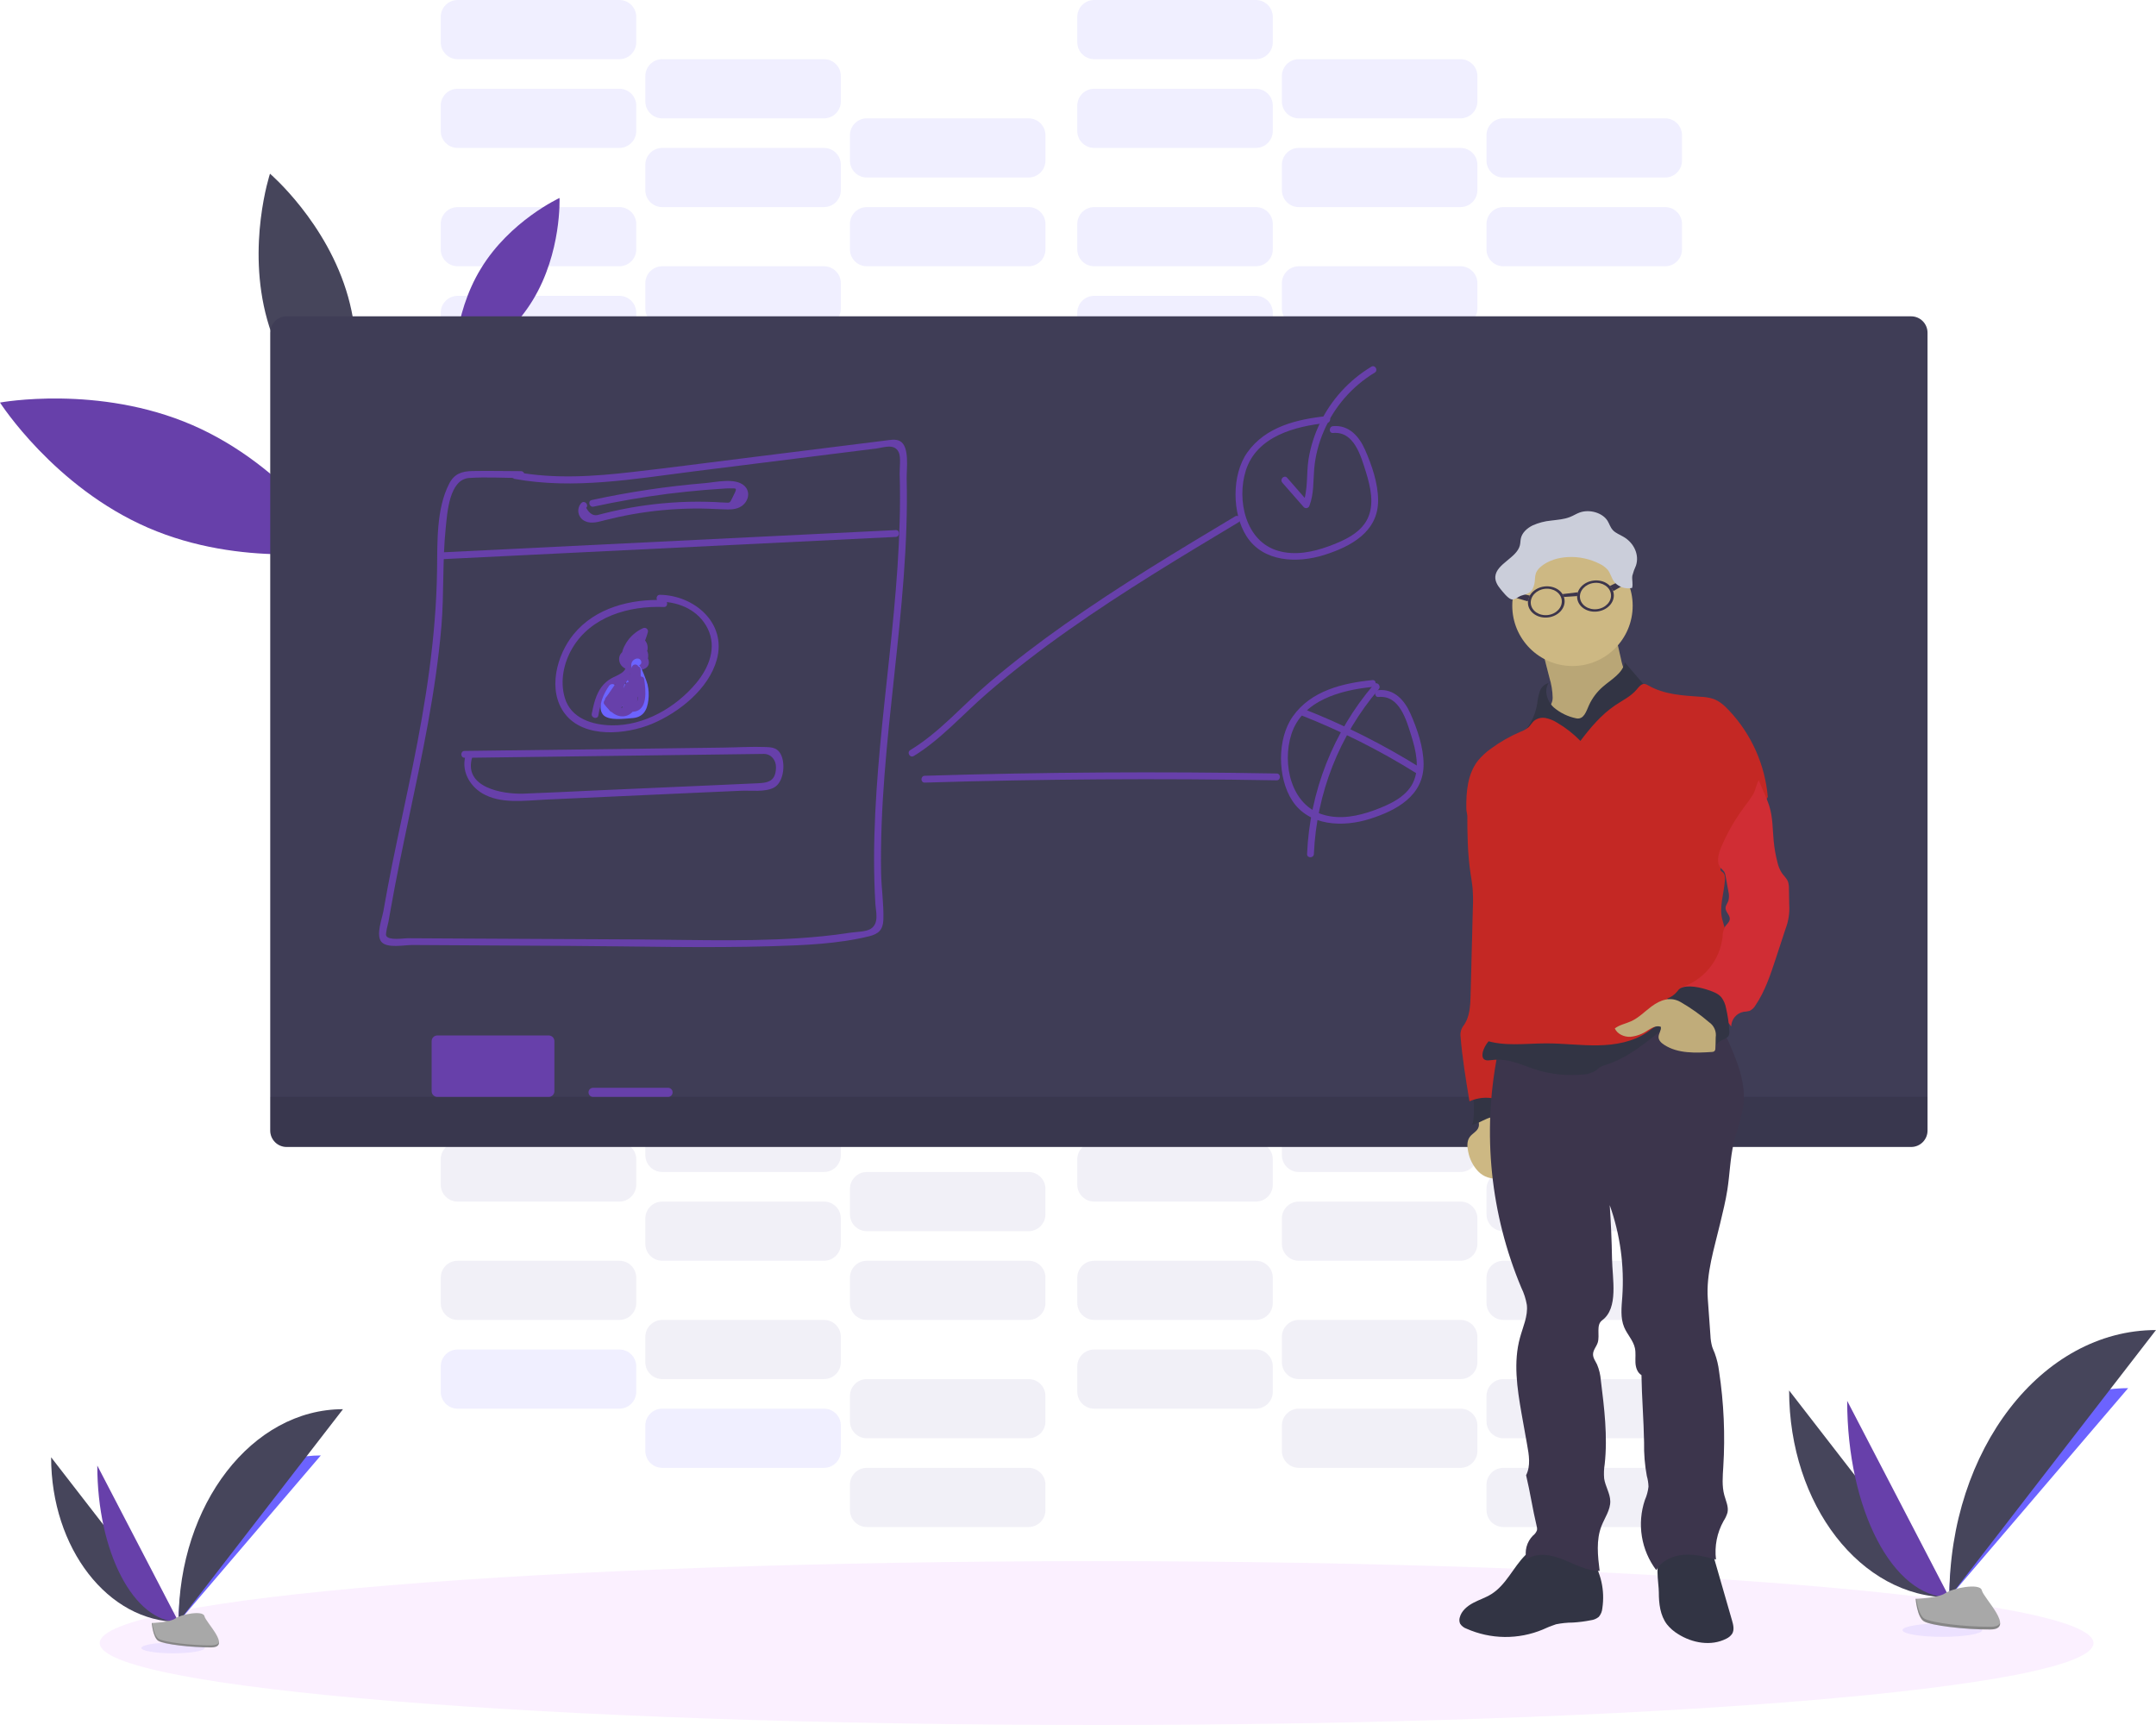 <svg width="525" height="420" viewBox="0 0 525 420" fill="none" xmlns="http://www.w3.org/2000/svg">
<g clip-path="url(#clip0)">
<path opacity="0.1" d="M150.818 72.032H111.436C109.164 72.032 107.323 73.875 107.323 76.148V82.321C107.323 84.595 109.164 86.438 111.436 86.438H150.818C153.089 86.438 154.931 84.595 154.931 82.321V76.148C154.931 73.875 153.089 72.032 150.818 72.032Z" fill="#6C63FF"/>
<path opacity="0.1" d="M200.64 86.438H161.258C158.987 86.438 157.145 88.281 157.145 90.555V96.727C157.145 99.001 158.987 100.844 161.258 100.844H200.64C202.912 100.844 204.753 99.001 204.753 96.727V90.555C204.753 88.281 202.912 86.438 200.64 86.438Z" fill="#6C63FF"/>
<path opacity="0.1" d="M250.462 100.844H211.081C208.809 100.844 206.967 102.688 206.967 104.961V111.134C206.967 113.407 208.809 115.251 211.081 115.251H250.462C252.734 115.251 254.575 113.407 254.575 111.134V104.961C254.575 102.688 252.734 100.844 250.462 100.844Z" fill="#6C63FF"/>
<path opacity="0.1" d="M150.818 50.422H111.436C109.164 50.422 107.323 52.265 107.323 54.539V60.712C107.323 62.985 109.164 64.828 111.436 64.828H150.818C153.089 64.828 154.931 62.985 154.931 60.712V54.539C154.931 52.265 153.089 50.422 150.818 50.422Z" fill="#6C63FF"/>
<path opacity="0.1" d="M200.64 64.829H161.258C158.987 64.829 157.145 66.672 157.145 68.945V75.118C157.145 77.392 158.987 79.235 161.258 79.235H200.64C202.912 79.235 204.753 77.392 204.753 75.118V68.945C204.753 66.672 202.912 64.829 200.64 64.829Z" fill="#6C63FF"/>
<path opacity="0.1" d="M250.462 79.235H211.081C208.809 79.235 206.967 81.078 206.967 83.352V89.524C206.967 91.798 208.809 93.641 211.081 93.641H250.462C252.734 93.641 254.575 91.798 254.575 89.524V83.352C254.575 81.078 252.734 79.235 250.462 79.235Z" fill="#6C63FF"/>
<path opacity="0.1" d="M305.821 72.032H266.439C264.167 72.032 262.326 73.875 262.326 76.148V82.321C262.326 84.595 264.167 86.438 266.439 86.438H305.821C308.092 86.438 309.934 84.595 309.934 82.321V76.148C309.934 73.875 308.092 72.032 305.821 72.032Z" fill="#6C63FF"/>
<path opacity="0.1" d="M355.643 86.438H316.261C313.989 86.438 312.148 88.281 312.148 90.555V96.727C312.148 99.001 313.989 100.844 316.261 100.844H355.643C357.914 100.844 359.756 99.001 359.756 96.727V90.555C359.756 88.281 357.914 86.438 355.643 86.438Z" fill="#6C63FF"/>
<path opacity="0.1" d="M405.465 100.844H366.083C363.812 100.844 361.97 102.688 361.97 104.961V111.134C361.97 113.407 363.812 115.251 366.083 115.251H405.465C407.737 115.251 409.578 113.407 409.578 111.134V104.961C409.578 102.688 407.737 100.844 405.465 100.844Z" fill="#6C63FF"/>
<path opacity="0.1" d="M305.821 50.422H266.439C264.167 50.422 262.326 52.265 262.326 54.539V60.712C262.326 62.985 264.167 64.828 266.439 64.828H305.821C308.092 64.828 309.934 62.985 309.934 60.712V54.539C309.934 52.265 308.092 50.422 305.821 50.422Z" fill="#6C63FF"/>
<path opacity="0.1" d="M355.643 64.829H316.261C313.989 64.829 312.148 66.672 312.148 68.945V75.118C312.148 77.392 313.989 79.235 316.261 79.235H355.643C357.914 79.235 359.756 77.392 359.756 75.118V68.945C359.756 66.672 357.914 64.829 355.643 64.829Z" fill="#6C63FF"/>
<path opacity="0.1" d="M405.465 79.235H366.083C363.812 79.235 361.97 81.078 361.97 83.352V89.524C361.97 91.798 363.812 93.641 366.083 93.641H405.465C407.737 93.641 409.578 91.798 409.578 89.524V83.352C409.578 81.078 407.737 79.235 405.465 79.235Z" fill="#6C63FF"/>
<path opacity="0.1" d="M150.818 21.61H111.436C109.164 21.61 107.323 23.453 107.323 25.726V31.899C107.323 34.173 109.164 36.016 111.436 36.016H150.818C153.089 36.016 154.931 34.173 154.931 31.899V25.726C154.931 23.453 153.089 21.61 150.818 21.61Z" fill="#6C63FF"/>
<path opacity="0.1" d="M200.64 36.016H161.258C158.987 36.016 157.145 37.859 157.145 40.133V46.305C157.145 48.579 158.987 50.422 161.258 50.422H200.64C202.912 50.422 204.753 48.579 204.753 46.305V40.133C204.753 37.859 202.912 36.016 200.64 36.016Z" fill="#6C63FF"/>
<path opacity="0.1" d="M250.462 50.422H211.081C208.809 50.422 206.967 52.265 206.967 54.539V60.712C206.967 62.985 208.809 64.828 211.081 64.828H250.462C252.734 64.828 254.575 62.985 254.575 60.712V54.539C254.575 52.265 252.734 50.422 250.462 50.422Z" fill="#6C63FF"/>
<path opacity="0.1" d="M150.818 0H111.436C109.164 0 107.323 1.843 107.323 4.117V10.289C107.323 12.563 109.164 14.406 111.436 14.406H150.818C153.089 14.406 154.931 12.563 154.931 10.289V4.117C154.931 1.843 153.089 0 150.818 0Z" fill="#6C63FF"/>
<path opacity="0.1" d="M200.64 14.406H161.258C158.987 14.406 157.145 16.25 157.145 18.523V24.696C157.145 26.97 158.987 28.813 161.258 28.813H200.64C202.912 28.813 204.753 26.97 204.753 24.696V18.523C204.753 16.25 202.912 14.406 200.64 14.406Z" fill="#6C63FF"/>
<path opacity="0.1" d="M250.462 28.813H211.081C208.809 28.813 206.967 30.656 206.967 32.929V39.102C206.967 41.376 208.809 43.219 211.081 43.219H250.462C252.734 43.219 254.575 41.376 254.575 39.102V32.929C254.575 30.656 252.734 28.813 250.462 28.813Z" fill="#6C63FF"/>
<path opacity="0.1" d="M305.821 21.61H266.439C264.167 21.61 262.326 23.453 262.326 25.726V31.899C262.326 34.173 264.167 36.016 266.439 36.016H305.821C308.092 36.016 309.934 34.173 309.934 31.899V25.726C309.934 23.453 308.092 21.61 305.821 21.61Z" fill="#6C63FF"/>
<path opacity="0.1" d="M355.643 36.016H316.261C313.989 36.016 312.148 37.859 312.148 40.133V46.305C312.148 48.579 313.989 50.422 316.261 50.422H355.643C357.914 50.422 359.756 48.579 359.756 46.305V40.133C359.756 37.859 357.914 36.016 355.643 36.016Z" fill="#6C63FF"/>
<path opacity="0.1" d="M405.465 50.422H366.083C363.812 50.422 361.97 52.265 361.97 54.539V60.712C361.97 62.985 363.812 64.828 366.083 64.828H405.465C407.737 64.828 409.578 62.985 409.578 60.712V54.539C409.578 52.265 407.737 50.422 405.465 50.422Z" fill="#6C63FF"/>
<path opacity="0.1" d="M305.821 0H266.439C264.167 0 262.326 1.843 262.326 4.117V10.289C262.326 12.563 264.167 14.406 266.439 14.406H305.821C308.092 14.406 309.934 12.563 309.934 10.289V4.117C309.934 1.843 308.092 0 305.821 0Z" fill="#6C63FF"/>
<path opacity="0.1" d="M355.643 14.406H316.261C313.989 14.406 312.148 16.25 312.148 18.523V24.696C312.148 26.97 313.989 28.813 316.261 28.813H355.643C357.914 28.813 359.756 26.97 359.756 24.696V18.523C359.756 16.25 357.914 14.406 355.643 14.406Z" fill="#6C63FF"/>
<path opacity="0.1" d="M405.465 28.813H366.083C363.812 28.813 361.97 30.656 361.97 32.929V39.102C361.97 41.376 363.812 43.219 366.083 43.219H405.465C407.737 43.219 409.578 41.376 409.578 39.102V32.929C409.578 30.656 407.737 28.813 405.465 28.813Z" fill="#6C63FF"/>
<path opacity="0.1" d="M150.818 328.575H111.436C109.164 328.575 107.323 330.418 107.323 332.692V338.865C107.323 341.138 109.164 342.982 111.436 342.982H150.818C153.089 342.982 154.931 341.138 154.931 338.865V332.692C154.931 330.418 153.089 328.575 150.818 328.575Z" fill="#6C63FF"/>
<path opacity="0.1" d="M200.64 342.981H161.258C158.987 342.981 157.145 344.825 157.145 347.098V353.271C157.145 355.545 158.987 357.388 161.258 357.388H200.64C202.912 357.388 204.753 355.545 204.753 353.271V347.098C204.753 344.825 202.912 342.981 200.64 342.981Z" fill="#6C63FF"/>
<path opacity="0.1" d="M250.462 357.388H211.081C208.809 357.388 206.967 359.231 206.967 361.505V367.677C206.967 369.951 208.809 371.794 211.081 371.794H250.462C252.734 371.794 254.575 369.951 254.575 367.677V361.505C254.575 359.231 252.734 357.388 250.462 357.388Z" fill="#2C278A" fill-opacity="0.69"/>
<path opacity="0.1" d="M150.818 306.966H111.436C109.164 306.966 107.323 308.809 107.323 311.083V317.255C107.323 319.529 109.164 321.372 111.436 321.372H150.818C153.089 321.372 154.931 319.529 154.931 317.255V311.083C154.931 308.809 153.089 306.966 150.818 306.966Z" fill="#2C278A" fill-opacity="0.69"/>
<path opacity="0.1" d="M200.64 321.372H161.258C158.987 321.372 157.145 323.215 157.145 325.489V331.662C157.145 333.935 158.987 335.778 161.258 335.778H200.64C202.912 335.778 204.753 333.935 204.753 331.662V325.489C204.753 323.215 202.912 321.372 200.64 321.372Z" fill="#2C278A" fill-opacity="0.69"/>
<path opacity="0.1" d="M250.462 335.778H211.081C208.809 335.778 206.967 337.622 206.967 339.895V346.068C206.967 348.341 208.809 350.185 211.081 350.185H250.462C252.734 350.185 254.575 348.341 254.575 346.068V339.895C254.575 337.622 252.734 335.778 250.462 335.778Z" fill="#2C278A" fill-opacity="0.69"/>
<path opacity="0.1" d="M305.821 328.575H266.439C264.167 328.575 262.326 330.418 262.326 332.692V338.865C262.326 341.138 264.167 342.982 266.439 342.982H305.821C308.092 342.982 309.934 341.138 309.934 338.865V332.692C309.934 330.418 308.092 328.575 305.821 328.575Z" fill="#2C278A" fill-opacity="0.69"/>
<path opacity="0.1" d="M355.643 342.981H316.261C313.989 342.981 312.148 344.825 312.148 347.098V353.271C312.148 355.545 313.989 357.388 316.261 357.388H355.643C357.914 357.388 359.756 355.545 359.756 353.271V347.098C359.756 344.825 357.914 342.981 355.643 342.981Z" fill="#2C278A" fill-opacity="0.69"/>
<path opacity="0.1" d="M405.465 357.388H366.083C363.812 357.388 361.97 359.231 361.97 361.505V367.677C361.97 369.951 363.812 371.794 366.083 371.794H405.465C407.737 371.794 409.578 369.951 409.578 367.677V361.505C409.578 359.231 407.737 357.388 405.465 357.388Z" fill="#2C278A" fill-opacity="0.69"/>
<path opacity="0.1" d="M305.821 306.966H266.439C264.167 306.966 262.326 308.809 262.326 311.083V317.255C262.326 319.529 264.167 321.372 266.439 321.372H305.821C308.092 321.372 309.934 319.529 309.934 317.255V311.083C309.934 308.809 308.092 306.966 305.821 306.966Z" fill="#2C278A" fill-opacity="0.69"/>
<path opacity="0.1" d="M355.643 321.372H316.261C313.989 321.372 312.148 323.215 312.148 325.489V331.662C312.148 333.935 313.989 335.778 316.261 335.778H355.643C357.914 335.778 359.756 333.935 359.756 331.662V325.489C359.756 323.215 357.914 321.372 355.643 321.372Z" fill="#2C278A" fill-opacity="0.69"/>
<path opacity="0.1" d="M405.465 335.778H366.083C363.812 335.778 361.97 337.622 361.97 339.895V346.068C361.97 348.341 363.812 350.185 366.083 350.185H405.465C407.737 350.185 409.578 348.341 409.578 346.068V339.895C409.578 337.622 407.737 335.778 405.465 335.778Z" fill="#2C278A" fill-opacity="0.69"/>
<path opacity="0.1" d="M150.818 278.153H111.436C109.164 278.153 107.323 279.996 107.323 282.27V288.443C107.323 290.716 109.164 292.559 111.436 292.559H150.818C153.089 292.559 154.931 290.716 154.931 288.443V282.27C154.931 279.996 153.089 278.153 150.818 278.153Z" fill="#2C278A" fill-opacity="0.69"/>
<path opacity="0.1" d="M200.64 292.559H161.258C158.987 292.559 157.145 294.403 157.145 296.676V302.849C157.145 305.122 158.987 306.966 161.258 306.966H200.64C202.912 306.966 204.753 305.122 204.753 302.849V296.676C204.753 294.403 202.912 292.559 200.64 292.559Z" fill="#2C278A" fill-opacity="0.69"/>
<path opacity="0.1" d="M250.462 306.966H211.081C208.809 306.966 206.967 308.809 206.967 311.083V317.255C206.967 319.529 208.809 321.372 211.081 321.372H250.462C252.734 321.372 254.575 319.529 254.575 317.255V311.083C254.575 308.809 252.734 306.966 250.462 306.966Z" fill="#2C278A" fill-opacity="0.69"/>
<path opacity="0.1" d="M150.818 256.543H111.436C109.164 256.543 107.323 258.387 107.323 260.66V266.833C107.323 269.107 109.164 270.95 111.436 270.95H150.818C153.089 270.95 154.931 269.107 154.931 266.833V260.66C154.931 258.387 153.089 256.543 150.818 256.543Z" fill="#2C278A" fill-opacity="0.69"/>
<path opacity="0.1" d="M200.64 270.95H161.258C158.987 270.95 157.145 272.793 157.145 275.067V281.239C157.145 283.513 158.987 285.356 161.258 285.356H200.64C202.912 285.356 204.753 283.513 204.753 281.239V275.067C204.753 272.793 202.912 270.95 200.64 270.95Z" fill="#2C278A" fill-opacity="0.69"/>
<path opacity="0.1" d="M250.462 285.356H211.081C208.809 285.356 206.967 287.199 206.967 289.473V295.646C206.967 297.919 208.809 299.763 211.081 299.763H250.462C252.734 299.763 254.575 297.919 254.575 295.646V289.473C254.575 287.199 252.734 285.356 250.462 285.356Z" fill="#2C278A" fill-opacity="0.69"/>
<path opacity="0.1" d="M305.821 278.153H266.439C264.167 278.153 262.326 279.996 262.326 282.27V288.443C262.326 290.716 264.167 292.559 266.439 292.559H305.821C308.092 292.559 309.934 290.716 309.934 288.443V282.27C309.934 279.996 308.092 278.153 305.821 278.153Z" fill="#2C278A" fill-opacity="0.69"/>
<path opacity="0.1" d="M355.643 292.559H316.261C313.989 292.559 312.148 294.403 312.148 296.676V302.849C312.148 305.122 313.989 306.966 316.261 306.966H355.643C357.914 306.966 359.756 305.122 359.756 302.849V296.676C359.756 294.403 357.914 292.559 355.643 292.559Z" fill="#2C278A" fill-opacity="0.69"/>
<path opacity="0.1" d="M405.465 306.966H366.083C363.812 306.966 361.97 308.809 361.97 311.083V317.255C361.97 319.529 363.812 321.372 366.083 321.372H405.465C407.737 321.372 409.578 319.529 409.578 317.255V311.083C409.578 308.809 407.737 306.966 405.465 306.966Z" fill="#2C278A" fill-opacity="0.69"/>
<path opacity="0.1" d="M305.821 256.543H266.439C264.167 256.543 262.326 258.387 262.326 260.66V266.833C262.326 269.107 264.167 270.95 266.439 270.95H305.821C308.092 270.95 309.934 269.107 309.934 266.833V260.66C309.934 258.387 308.092 256.543 305.821 256.543Z" fill="#2C278A" fill-opacity="0.69"/>
<path opacity="0.1" d="M355.643 270.95H316.261C313.989 270.95 312.148 272.793 312.148 275.067V281.239C312.148 283.513 313.989 285.356 316.261 285.356H355.643C357.914 285.356 359.756 283.513 359.756 281.239V275.067C359.756 272.793 357.914 270.95 355.643 270.95Z" fill="#2C278A" fill-opacity="0.69"/>
<path opacity="0.1" d="M405.465 285.356H366.083C363.812 285.356 361.97 287.199 361.97 289.473V295.646C361.97 297.919 363.812 299.763 366.083 299.763H405.465C407.737 299.763 409.578 297.919 409.578 295.646V289.473C409.578 287.199 407.737 285.356 405.465 285.356Z" fill="#2C278A" fill-opacity="0.69"/>
<path opacity="0.1" d="M267.031 420C401.096 420 509.777 411.069 509.777 400.053C509.777 389.036 401.096 380.105 267.031 380.105C132.966 380.105 24.286 389.036 24.286 400.053C24.286 411.069 132.966 420 267.031 420Z" fill="#D76DFD"/>
<path d="M46.861 103.504C69.751 113.433 82.904 133.979 82.904 133.979C82.904 133.979 58.94 138.412 36.044 128.488C13.148 118.564 0 98.013 0 98.013C0 98.013 23.965 93.575 46.861 103.504Z" fill="#6740AA"/>
<path d="M117.11 65.383C124.19 53.747 136.247 48.206 136.247 48.206C136.247 48.206 136.801 61.471 129.743 73.073C122.685 84.676 110.6 90.211 110.6 90.211C110.6 90.211 110.024 76.952 117.11 65.383Z" fill="#6740AA"/>
<path d="M65.062 77.833C70.128 95.929 84.089 107.842 84.089 107.842C84.089 107.842 89.841 90.405 84.775 72.303C79.71 54.201 65.743 42.294 65.743 42.294C65.743 42.294 59.992 59.731 65.062 77.833Z" fill="#46455B"/>
<path d="M465.374 77.018H69.796C67.591 77.018 65.804 78.807 65.804 81.013V275.266C65.804 277.473 67.591 279.261 69.796 279.261H465.374C467.578 279.261 469.365 277.473 469.365 275.266V81.013C469.365 78.807 467.578 77.018 465.374 77.018Z" fill="#3F3D56"/>
<path opacity="0.1" d="M65.804 267.071H469.365V275.266C469.365 276.326 468.945 277.342 468.196 278.091C467.448 278.84 466.432 279.261 465.374 279.261H69.796C68.737 279.261 67.722 278.84 66.973 278.091C66.225 277.342 65.804 276.326 65.804 275.266V267.071Z" fill="black"/>
<path d="M133.618 252.111H106.492C105.728 252.111 105.109 252.731 105.109 253.496V265.686C105.109 266.451 105.728 267.071 106.492 267.071H133.618C134.382 267.071 135.002 266.451 135.002 265.686V253.496C135.002 252.731 134.382 252.111 133.618 252.111Z" fill="#6740AA"/>
<path d="M162.681 264.855H144.413C143.801 264.855 143.306 265.351 143.306 265.963C143.306 266.575 143.801 267.071 144.413 267.071H162.681C163.292 267.071 163.788 266.575 163.788 265.963C163.788 265.351 163.292 264.855 162.681 264.855Z" fill="#6740AA"/>
<path d="M125.12 116.569C139.729 119.268 154.632 116.569 169.18 114.741L213.395 109.2C215.183 108.973 217.784 107.904 218.836 110.092C219.429 111.317 219.03 113.971 219.074 115.378C219.191 119.257 219.179 123.135 219.074 127.014C218.875 134.428 218.332 141.825 217.641 149.205C216.295 163.65 214.391 178.018 213.439 192.519C212.952 199.899 212.708 207.302 212.924 214.682C212.974 216.444 213.046 218.206 213.151 219.963C213.267 221.93 214.147 224.85 212.005 226.163C210.782 226.916 208.374 226.878 206.973 227.099C204.759 227.448 202.544 227.725 200.286 227.953C185.4 229.443 170.32 228.823 155.379 228.734L110.262 228.501L99.257 228.44C98.261 228.44 94.668 229.039 94.053 227.853C93.793 227.349 94.485 224.988 94.607 224.357C94.777 223.315 94.961 222.275 95.161 221.237C96.445 213.951 97.962 206.709 99.49 199.472C102.772 183.958 106.133 168.366 107.483 152.519C108.153 144.568 107.71 136.544 108.53 128.61C108.912 124.925 109.366 116.702 114.265 116.376C118.417 116.098 122.69 116.376 126.853 116.376C127.073 116.376 127.285 116.288 127.44 116.132C127.596 115.976 127.684 115.765 127.684 115.544C127.684 115.324 127.596 115.113 127.44 114.957C127.285 114.801 127.073 114.713 126.853 114.713C122.923 114.713 118.987 114.608 115.056 114.686C112.443 114.735 110.628 115.356 109.382 117.761C106.199 123.933 106.526 132.167 106.426 138.905C106.188 155.034 103.713 170.82 100.492 186.595C98.87 194.535 97.12 202.448 95.509 210.393C94.751 214.189 94.026 217.996 93.362 221.813C93.052 223.631 91.485 227.637 92.863 229.305C94.242 230.972 98.482 230.075 100.381 230.086L113.589 230.163L138.899 230.307C155.252 230.402 171.66 230.862 188.007 230.38C195.813 230.147 204.061 229.825 211.662 227.958C213.926 227.404 215.017 226.362 215.105 223.947C215.238 220.201 214.629 216.339 214.552 212.577C213.998 180.384 221.554 148.64 220.779 116.437C220.73 114.248 221.554 108.729 219.163 107.405C218.089 106.806 216.694 107.133 215.565 107.266C213.406 107.516 211.252 107.82 209.093 108.075L181.054 111.577C172.092 112.685 163.135 113.882 154.156 114.902C144.651 116.01 135.052 116.669 125.58 114.902C124.534 114.708 124.085 116.309 125.137 116.503L125.12 116.569Z" fill="#6740AA"/>
<path d="M107.494 136.156L218.111 130.726C219.179 130.671 219.185 129.009 218.111 129.064L107.494 134.494C106.432 134.544 106.426 136.206 107.494 136.156Z" fill="#6740AA"/>
<path d="M141.573 122.454C141.264 122.782 141.039 123.181 140.919 123.616C140.798 124.05 140.786 124.508 140.882 124.949C140.979 125.389 141.182 125.8 141.473 126.144C141.764 126.489 142.135 126.757 142.553 126.925C144.042 127.607 145.791 127.036 147.269 126.665C149.484 126.111 151.698 125.618 153.973 125.213C158.925 124.336 163.941 123.869 168.97 123.817C171.261 123.789 173.537 123.895 175.828 123.994C177.489 124.061 179.277 124.194 180.683 123.163C182.289 121.988 182.809 119.695 181.237 118.265C179.023 116.243 174.251 117.417 171.693 117.628C162.413 118.399 153.193 119.776 144.092 121.75C143.051 121.972 143.488 123.579 144.535 123.352C150.539 122.055 156.59 121.013 162.686 120.226C165.683 119.857 168.685 119.545 171.693 119.29C173.11 119.174 174.528 119.068 175.945 118.985C176.498 118.952 177.085 118.891 177.65 118.908C179.405 118.947 179.609 118.631 178.558 120.753C177.622 122.631 177.921 122.415 176.299 122.354C175.613 122.354 174.926 122.277 174.24 122.243C172.834 122.184 171.428 122.153 170.021 122.149C167.028 122.149 164.043 122.293 161.064 122.581C158.54 122.825 156.021 123.169 153.525 123.612C151.964 123.889 150.414 124.21 148.869 124.565C148.188 124.726 147.502 124.892 146.821 125.064C146.494 125.152 146.162 125.23 145.835 125.313C144.625 125.734 143.593 125.18 142.741 123.651C143.483 122.881 142.315 121.7 141.567 122.476L141.573 122.454Z" fill="#6740AA"/>
<path d="M161.624 146.102C153.613 145.792 144.961 147.958 139.685 154.414C135.555 159.461 133.203 168.122 137.576 173.807C142.276 179.902 152.584 178.827 158.8 176.228C165.377 173.458 172.573 167.745 174.55 160.597C177.013 151.671 169.014 144.922 160.683 144.822C159.614 144.822 159.614 146.485 160.683 146.485C165.432 146.54 170.093 148.579 172.308 153.006C174.627 157.672 172.629 162.57 169.54 166.304C164.591 172.25 156.852 176.732 148.969 176.605C144.236 176.533 139.004 174.909 137.537 169.911C136.33 165.861 137.249 161.434 139.353 157.843C143.903 150.086 153.165 147.46 161.657 147.792C162.725 147.831 162.725 146.169 161.657 146.13L161.624 146.102Z" fill="#6740AA"/>
<path d="M153.669 158.414C153.327 158.288 152.959 158.25 152.599 158.303C152.239 158.357 151.898 158.502 151.608 158.723C151.319 158.944 151.09 159.235 150.943 159.569C150.796 159.902 150.736 160.268 150.768 160.631C150.934 162.792 153.314 163.401 155.102 163.274C156.647 163.141 158.452 162.57 157.909 160.636C157.809 160.294 157.637 159.977 157.404 159.708C157.171 159.438 156.882 159.222 156.558 159.074C156.063 158.877 155.526 158.81 154.997 158.88C154.792 158.88 152.916 159.567 153.713 158.741L152.406 158.569C152.551 158.713 152.663 158.886 152.732 159.078C152.8 159.27 152.826 159.475 152.805 159.678C152.808 159.822 152.848 159.964 152.921 160.089C152.995 160.214 153.1 160.317 153.225 160.389C153.351 160.461 153.493 160.499 153.637 160.5C153.782 160.5 153.924 160.463 154.051 160.392C154.241 160.313 154.449 160.288 154.652 160.32C154.856 160.353 155.046 160.441 155.202 160.576C155.358 160.711 155.473 160.886 155.534 161.083C155.596 161.279 155.602 161.489 155.551 161.689C155.506 161.881 155.531 162.082 155.62 162.258C155.709 162.434 155.858 162.572 156.039 162.649C156.22 162.726 156.423 162.736 156.611 162.678C156.799 162.62 156.961 162.497 157.068 162.332C157.621 161.334 158.291 159.351 157.461 158.309C156.907 157.605 155.839 157.816 155.174 158.226C154.764 158.516 154.383 158.845 154.034 159.207C153.364 159.8 152.927 160.077 153.176 158.941C153.591 156.874 155.562 155.228 157.361 154.403L156.143 153.466C155.505 155.868 154.363 158.106 152.794 160.032L154.211 160.62C154.171 159.859 154.366 159.104 154.771 158.459C155.175 157.813 155.768 157.308 156.47 157.012H155.656L156.088 157.722C155.927 158.769 157.527 159.218 157.688 158.159C157.898 156.791 157.034 155.012 155.435 155.683C153.525 156.481 152.534 158.669 152.573 160.62C152.573 161.285 153.514 161.8 153.995 161.212C155.756 159.072 157.041 156.58 157.765 153.904C157.804 153.745 157.795 153.579 157.741 153.425C157.686 153.271 157.588 153.136 157.459 153.036C157.329 152.937 157.173 152.878 157.01 152.866C156.848 152.853 156.685 152.889 156.542 152.968C154.883 153.718 153.482 154.94 152.512 156.481C151.836 157.589 150.989 159.317 151.676 160.592C151.788 160.796 151.94 160.975 152.122 161.12C152.305 161.265 152.514 161.372 152.738 161.436C152.962 161.499 153.196 161.517 153.427 161.489C153.658 161.462 153.881 161.388 154.084 161.273C154.596 160.97 155.063 160.597 155.473 160.165C155.678 159.982 155.905 159.667 156.176 159.611C156.42 159.445 156.409 159.539 156.138 159.905C156.134 160.479 155.967 161.04 155.656 161.523L157.173 162.16C157.309 161.643 157.294 161.097 157.127 160.588C156.96 160.08 156.65 159.63 156.234 159.295C155.817 158.959 155.313 158.751 154.781 158.696C154.249 158.641 153.713 158.741 153.237 158.985L154.488 159.705C154.514 159 154.293 158.308 153.862 157.749C153.797 157.642 153.708 157.55 153.603 157.481C153.497 157.412 153.378 157.368 153.253 157.351C153.128 157.335 153.001 157.347 152.882 157.386C152.762 157.425 152.652 157.491 152.561 157.578C151.72 158.459 151.56 159.982 152.617 160.797C153.408 161.401 153.796 160.797 154.665 160.658C157.616 160.276 155.894 161.606 154.853 161.65C154.388 161.7 153.917 161.666 153.464 161.55C152.309 161.159 152.237 160.655 153.248 160.038C154.239 160.442 154.665 158.835 153.691 158.437L153.669 158.414Z" fill="#6740AA"/>
<path d="M152.335 161.451C153.015 163.667 150.203 164.398 148.869 165.163C147.933 165.689 147.117 166.404 146.472 167.263C145.077 169.136 144.557 171.519 144.097 173.763C143.887 174.81 145.487 175.253 145.703 174.206C145.956 172.557 146.427 170.949 147.103 169.424C148.1 167.44 149.528 166.775 151.388 165.756C153.248 164.736 154.593 163.157 153.934 161.007C153.624 159.988 152.019 160.426 152.335 161.451Z" fill="#6740AA"/>
<path d="M155.102 160.337C154.706 160.392 154.345 160.593 154.089 160.9C153.833 161.207 153.701 161.599 153.718 161.999C153.718 162.659 154.156 163.08 154.455 163.606C155.164 164.683 155.706 165.862 156.06 167.102C156.326 168.294 156.586 170.427 155.966 171.535C154.82 173.591 152.75 173.197 150.984 173.197C149.323 173.197 148.039 173.751 148.094 171.435C148.127 170.133 149.035 168.814 149.755 167.789L148.238 167.59C148.558 169.282 148.727 170.999 148.742 172.721C148.742 173.491 149.921 173.918 150.286 173.136C151.176 171.262 151.883 169.307 152.395 167.296L150.762 167.075L151.05 171.286C151.055 171.465 151.117 171.639 151.228 171.78C151.339 171.922 151.493 172.023 151.666 172.071C151.839 172.118 152.023 172.108 152.191 172.043C152.358 171.977 152.5 171.859 152.595 171.707C152.789 171.493 152.931 171.237 153.01 170.959C153.065 170.698 152.556 168.942 152.351 169.568L153.979 169.79L154.095 165.789L152.434 166.011C152.785 167.139 152.891 168.329 152.744 169.502C152.639 170.427 154.195 170.637 154.405 169.723L155.446 164.349L153.929 164.542C154.289 165.286 154.389 166.129 154.211 166.936C154.089 168 155.75 167.989 155.872 166.936C156.013 165.833 155.836 164.712 155.363 163.706C155.278 163.567 155.156 163.456 155.01 163.386C154.863 163.315 154.7 163.289 154.539 163.31C154.378 163.332 154.227 163.399 154.104 163.505C153.981 163.61 153.891 163.749 153.846 163.905L152.8 169.28L154.433 169.502C154.599 168.181 154.472 166.839 154.062 165.573C154.006 165.382 153.884 165.218 153.718 165.109C153.552 165.001 153.352 164.955 153.155 164.981C152.958 165.007 152.777 165.103 152.645 165.252C152.513 165.4 152.438 165.59 152.434 165.789L152.318 169.79C152.318 170.759 153.663 170.898 153.951 170.011L154.04 169.74C154.078 169.598 154.079 169.449 154.042 169.307C154.005 169.165 153.932 169.036 153.829 168.931C152.108 167.058 151.759 170.039 151.161 170.865L152.711 171.286L152.423 167.075C152.362 166.177 151.034 165.9 150.79 166.853C150.322 168.727 149.673 170.551 148.852 172.3L150.403 172.721C150.385 170.85 150.199 168.984 149.849 167.147C149.705 166.382 148.703 166.415 148.332 166.947C147.225 168.543 145.31 172.028 146.788 173.94C148.077 175.602 152.135 174.959 153.868 174.854C156.603 174.699 157.594 172.965 157.892 170.383C158.035 169.146 157.966 167.894 157.688 166.681C157.538 166.027 156.027 161.883 155.573 161.966C156.625 161.772 156.176 160.165 155.13 160.359L155.102 160.337Z" fill="#6C63FF"/>
<path d="M151.886 164.072L147.352 170.061L148.786 170.898L152.108 166.088L150.591 165.446L148.936 171.768C148.891 171.96 148.915 172.161 149.005 172.337C149.094 172.513 149.243 172.651 149.424 172.728C149.605 172.805 149.808 172.815 149.996 172.757C150.184 172.699 150.346 172.576 150.452 172.411C151.206 171.161 152.051 169.971 152.982 168.848L151.598 168.039C151.227 169.47 150.51 170.789 149.511 171.879L150.901 172.688C150.986 171.922 151.189 171.174 151.504 170.471C151.93 169.513 150.58 168.665 150.07 169.629C149.602 170.507 149.067 171.348 148.471 172.145L149.987 172.344L150.325 170.765L148.808 170.566L149.052 171.951C149.092 172.09 149.167 172.217 149.271 172.318C149.374 172.419 149.503 172.492 149.643 172.529C149.783 172.566 149.93 172.566 150.07 172.528C150.21 172.491 150.338 172.418 150.441 172.316C151.845 170.862 152.971 169.163 153.763 167.302H152.335C152.71 167.995 152.973 168.743 153.115 169.518C153.314 170.516 154.637 170.144 154.743 169.297C154.98 167.441 155.102 165.572 155.108 163.7H153.447V167.186C153.447 168.089 154.925 168.355 155.08 167.407C155.19 166.567 155.467 165.756 155.894 165.025H154.438C154.789 165.591 154.98 166.242 154.992 166.909C154.992 167.129 155.079 167.34 155.235 167.496C155.391 167.652 155.602 167.74 155.822 167.74C156.042 167.74 156.254 167.652 156.409 167.496C156.565 167.34 156.652 167.129 156.652 166.909L156.863 165.8H155.263C155.424 166.781 156.032 172.305 153.868 171.657C153.503 171.568 153.397 171.591 153.552 171.718L154.045 170.665L155.202 168.211L153.652 167.79C153.752 168.931 153.857 170.56 153.17 171.535C152.617 172.328 150.912 172.643 150.043 172.178C149.469 171.769 148.979 171.253 148.598 170.66L147.463 171.768C148.382 172.438 149.871 174.084 151.056 174.178C151.958 174.25 152.717 173.502 153.309 172.904C154.217 171.964 154.926 170.849 155.391 169.627C155.856 168.405 156.069 167.101 156.016 165.795C156.016 165.574 155.928 165.363 155.773 165.207C155.617 165.051 155.406 164.964 155.185 164.964C154.965 164.964 154.754 165.051 154.598 165.207C154.443 165.363 154.355 165.574 154.355 165.795V167.69C154.355 167.91 154.443 168.122 154.598 168.277C154.754 168.433 154.965 168.521 155.185 168.521C155.406 168.521 155.617 168.433 155.773 168.277C155.928 168.122 156.016 167.91 156.016 167.69V163.041C156.016 162.821 155.928 162.609 155.773 162.453C155.617 162.297 155.406 162.21 155.185 162.21C154.965 162.21 154.754 162.297 154.598 162.453C154.443 162.609 154.355 162.821 154.355 163.041C154.352 164.155 154.256 165.267 154.067 166.366L155.7 166.587C155.57 165.263 155.509 163.933 155.518 162.603C155.515 162.404 155.441 162.213 155.309 162.063C155.177 161.914 154.996 161.817 154.799 161.791C154.602 161.764 154.402 161.809 154.235 161.917C154.068 162.026 153.946 162.19 153.89 162.382C153.641 163.44 153.337 164.482 153.043 165.518L154.56 165.318L154.444 164.875C154.366 163.817 152.705 163.811 152.783 164.875C152.801 165.324 152.918 165.763 153.126 166.161C153.447 166.837 154.449 166.598 154.643 165.961C154.959 164.919 155.241 163.878 155.49 162.825L153.857 162.603C153.849 163.933 153.91 165.263 154.04 166.587C154.123 167.44 155.495 167.806 155.667 166.809C155.888 165.557 156.005 164.29 156.016 163.019H154.355V167.668H156.016V165.773H154.355C154.453 167.863 153.727 169.908 152.335 171.469C152.119 171.714 151.886 171.944 151.637 172.156C151.244 172.533 150.884 172.477 150.569 171.984C149.783 171.657 148.969 170.815 148.282 170.322C147.596 169.829 146.655 170.804 147.142 171.458C148.415 173.153 150.314 175.043 152.678 174.228C155.163 173.347 155.501 169.978 155.313 167.762C155.252 167.025 154.15 166.526 153.768 167.346C153.215 168.515 152.661 169.679 152.108 170.854C151.914 171.264 151.554 171.829 151.609 172.316C151.792 173.563 153.303 173.358 154.233 173.286C157.837 173.015 157.267 167.9 156.852 165.329C156.713 164.476 155.473 164.609 155.252 165.329C155.076 165.836 154.984 166.367 154.981 166.903H156.641C156.581 165.95 156.315 165.022 155.861 164.182C155.787 164.058 155.682 163.956 155.556 163.885C155.43 163.813 155.288 163.776 155.144 163.776C155 163.776 154.858 163.813 154.732 163.885C154.606 163.956 154.501 164.058 154.427 164.182C153.932 165.038 153.598 165.977 153.442 166.953L155.102 167.174V163.689C155.102 163.469 155.015 163.257 154.859 163.102C154.704 162.946 154.492 162.858 154.272 162.858C154.052 162.858 153.841 162.946 153.685 163.102C153.529 163.257 153.442 163.469 153.442 163.689C153.436 165.56 153.314 167.43 153.076 169.286L154.709 169.064C154.522 168.158 154.203 167.285 153.763 166.471C153.689 166.347 153.583 166.244 153.458 166.173C153.332 166.102 153.19 166.064 153.046 166.064C152.902 166.064 152.76 166.102 152.634 166.173C152.508 166.244 152.403 166.347 152.329 166.471C151.607 168.206 150.569 169.792 149.268 171.147L150.657 171.513L150.414 170.128C150.286 169.391 149.246 169.369 148.897 169.928C148.622 170.345 148.435 170.814 148.348 171.306C148.262 171.797 148.277 172.302 148.393 172.787C148.531 173.574 149.528 173.491 149.91 172.987C150.506 172.192 151.041 171.353 151.51 170.477L150.076 169.635C149.693 170.463 149.432 171.342 149.301 172.244C149.201 172.976 150.07 173.74 150.69 173.053C151.88 171.75 152.742 170.181 153.204 168.477C153.408 167.723 152.368 167.008 151.814 167.668C150.796 168.889 149.87 170.186 149.046 171.546L150.563 172.189L152.252 165.889C152.296 165.697 152.272 165.496 152.182 165.32C152.093 165.144 151.945 165.006 151.763 164.929C151.582 164.852 151.379 164.842 151.191 164.9C151.003 164.958 150.841 165.081 150.735 165.246L147.413 170.061C146.793 170.953 148.216 171.724 148.847 170.898L153.364 164.914C154.006 164.061 152.567 163.252 151.93 164.072H151.886Z" fill="#6740AA"/>
<path d="M222.512 184.069C229.155 180.002 234.436 173.934 240.304 168.859C246.67 163.357 253.352 158.231 260.233 153.378C273.597 143.958 287.63 135.53 301.652 127.125C301.834 127.01 301.964 126.829 302.015 126.62C302.066 126.41 302.034 126.19 301.925 126.004C301.817 125.818 301.641 125.681 301.434 125.623C301.227 125.564 301.006 125.588 300.816 125.69C286.794 134.095 272.755 142.506 259.392 151.943C253.086 156.375 246.931 161.074 241.029 166.061C234.608 171.491 228.889 178.251 221.654 182.634C220.741 183.188 221.576 184.628 222.49 184.069H222.512Z" fill="#6740AA"/>
<path d="M323.092 101.315C315.896 102.047 308.146 103.881 303.717 110.181C299.892 115.6 299.975 125.053 303.567 130.616C307.647 136.938 315.984 137.165 322.461 135.12C328.938 133.076 335.642 129.491 335.581 121.745C335.548 117.589 334.048 113.262 332.392 109.494C330.964 106.241 328.434 103.399 324.603 103.759C323.546 103.859 323.535 105.521 324.603 105.421C329.735 104.945 331.385 111.045 332.603 114.896C333.71 118.492 334.734 122.748 332.996 126.321C331.258 129.895 327.067 131.718 323.485 133.026C319.61 134.433 315.353 135.292 311.306 134.134C303.291 131.89 301.076 121.722 303.385 114.508C306.042 106.197 315.453 103.753 323.12 102.978C324.172 102.872 324.183 101.21 323.12 101.315H323.092Z" fill="#6740AA"/>
<path d="M334.164 165.59C326.967 166.321 319.217 168.155 314.789 174.455C310.963 179.874 311.046 189.327 314.639 194.89C318.719 201.212 327.056 201.439 333.533 199.395C340.01 197.35 346.714 193.765 346.653 186.019C346.62 181.863 345.119 177.536 343.464 173.768C342.036 170.516 339.506 167.673 335.675 168.033C334.618 168.133 334.607 169.795 335.675 169.696C340.807 169.219 342.457 175.32 343.674 179.17C344.782 182.767 345.806 187.022 344.067 190.596C342.329 194.17 338.139 195.993 334.557 197.3C330.682 198.708 326.425 199.567 322.378 198.408C314.362 196.164 312.148 185.997 314.456 178.783C317.114 170.471 326.524 168.028 334.192 167.252C335.243 167.147 335.254 165.484 334.192 165.59H334.164Z" fill="#6740AA"/>
<path d="M312.236 117.5L317.479 123.484C317.583 123.585 317.711 123.656 317.85 123.692C317.99 123.729 318.136 123.728 318.276 123.691C318.415 123.653 318.542 123.58 318.645 123.479C318.748 123.378 318.823 123.252 318.863 123.113C319.97 120.199 319.76 117.179 320.02 114.115C320.307 110.948 321.101 107.848 322.373 104.934C324.927 99.023 329.257 94.055 334.762 90.721C335.675 90.167 334.839 88.726 333.926 89.286C328.498 92.557 324.144 97.345 321.398 103.061C320.054 105.842 319.122 108.804 318.63 111.854C318.077 115.45 318.58 119.218 317.252 122.67L318.641 122.299L313.427 116.326C312.718 115.522 311.55 116.702 312.253 117.5H312.236Z" fill="#6740AA"/>
<path d="M225.186 190.546C253.74 189.674 282.301 189.489 310.869 189.992C311.938 189.992 311.938 188.329 310.869 188.329C282.308 187.82 253.747 188.004 225.186 188.884C224.117 188.917 224.112 190.579 225.186 190.546Z" fill="#6740AA"/>
<path d="M316.837 174.156C326.598 177.991 335.987 182.713 344.887 188.263C345.795 188.817 346.631 187.393 345.723 186.828C336.706 181.209 327.192 176.431 317.302 172.555C316.311 172.161 315.879 173.768 316.864 174.156H316.837Z" fill="#6740AA"/>
<path d="M334.562 166.626C324.664 178.175 318.93 192.719 318.282 207.922C318.237 208.992 319.898 208.992 319.942 207.922C320.571 193.156 326.133 179.028 335.736 167.8C336.428 166.992 335.26 165.811 334.562 166.626Z" fill="#6740AA"/>
<path d="M113.158 184.512L175.031 183.703L182.145 183.609C183.424 183.609 184.702 183.564 185.981 183.559C187.78 183.559 188.993 185.055 188.959 186.883C188.876 190.762 186.441 190.623 183.252 190.762L175.563 191.111L144.252 192.491C138.644 192.74 133.031 193.045 127.423 193.239C122.364 193.394 112.742 191.743 114.99 184.373C115.3 183.348 113.7 182.911 113.385 183.93C112.277 187.554 114.237 191.233 117.392 193.134C121.871 195.826 127.772 194.912 132.716 194.691L171.156 192.945L180.49 192.53C182.881 192.419 186.208 192.906 188.406 191.793C190.986 190.491 191.44 185.321 189.812 183.143C188.976 182.035 187.802 181.935 186.491 181.885C183.047 181.753 179.543 181.98 176.094 182.024L156.929 182.279L113.135 182.833C112.067 182.833 112.067 184.495 113.135 184.495L113.158 184.512Z" fill="#6740AA"/>
<path d="M363.144 388.14C361.749 389.015 360.155 389.509 358.715 390.279C357.276 391.049 355.875 392.207 355.466 393.803C355.313 394.298 355.338 394.831 355.538 395.31C355.896 395.888 356.444 396.323 357.088 396.54C360.012 397.84 363.17 398.529 366.369 398.565C369.568 398.601 372.741 397.984 375.694 396.751C376.733 396.251 377.805 395.825 378.904 395.476C380.258 395.2 381.636 395.059 383.017 395.055C384.47 394.97 385.914 394.785 387.341 394.501C388.058 394.421 388.738 394.138 389.301 393.686C389.814 393.094 390.123 392.352 390.181 391.57C390.836 387.253 389.848 382.847 387.413 379.225C387.106 378.717 386.695 378.281 386.206 377.945C385.61 377.636 384.955 377.461 384.285 377.429C381.517 377.091 378.616 376.471 375.821 376.404C373.817 376.36 372.809 377.313 371.392 378.693C368.464 381.624 366.753 385.885 363.144 388.14Z" fill="#323444"/>
<path d="M403.937 387.73C403.937 390.445 404.264 393.321 405.908 395.487C406.66 396.424 407.571 397.221 408.598 397.842C412.075 400.058 416.681 400.873 420.345 398.994C420.937 398.728 421.444 398.302 421.807 397.764C422.361 396.8 422.067 395.598 421.757 394.534L416.454 376.138C413.027 376.665 407.99 377.036 404.945 378.776C402.736 380.033 403.937 385.303 403.937 387.73Z" fill="#323444"/>
<path d="M360.033 274.457C359.712 275.471 358.549 275.942 357.912 276.796C357.165 277.798 357.243 279.189 357.514 280.408C357.849 282.206 358.692 283.869 359.944 285.201C360.579 285.861 361.363 286.359 362.23 286.654C363.096 286.949 364.021 287.032 364.926 286.897C366.709 286.559 368.248 284.979 368.309 283.168C368.277 282.344 368.1 281.531 367.788 280.768L364.013 269.842C363.998 269.764 363.966 269.691 363.92 269.627C363.874 269.563 363.815 269.51 363.747 269.47C363.605 269.439 363.456 269.465 363.332 269.543C362.441 269.964 360.653 270.407 360.132 271.332C359.612 272.258 360.409 273.454 360.033 274.457Z" fill="#CDB883"/>
<path d="M358.267 273.909C359.645 273.693 360.852 272.884 362.142 272.352C363.432 271.82 365.048 271.615 366.133 272.501C366.443 272.756 366.742 273.105 367.146 273.1C366.597 270.39 365.765 267.746 364.666 265.21C364.628 265.088 364.552 264.982 364.45 264.905C364.299 264.844 364.131 264.844 363.98 264.905L360.254 265.88C358.876 266.24 358.715 266.129 358.82 267.487C358.848 268.091 359.158 273.909 358.267 273.909Z" fill="#323444"/>
<path d="M357.857 195.006C357.304 195.86 357.304 196.923 357.304 197.926C357.304 202.83 357.353 207.761 358.079 212.615C358.25 213.779 358.466 214.942 358.577 216.117C358.702 217.752 358.728 219.394 358.654 221.032L358.101 242.364C358.034 244.974 357.901 247.778 356.29 249.828C355.802 250.515 355.573 251.353 355.643 252.194C356.064 257.546 356.949 262.855 357.829 268.146C359.247 267.506 360.795 267.211 362.348 267.286C363.901 267.36 365.414 267.801 366.764 268.573C369.557 259.783 371.102 250.643 371.353 241.422C371.481 236.884 371.287 232.319 371.985 227.836C373.153 220.289 372.676 212.549 371.818 204.958C371.547 202.553 370.971 200.076 369.433 198.214C367.976 196.586 366.035 195.467 363.897 195.023C361.848 194.485 360.016 195.04 357.857 195.006Z" fill="#C42824"/>
<path opacity="0.1" d="M357.857 195.006C357.304 195.86 357.304 196.923 357.304 197.926C357.304 202.83 357.353 207.761 358.079 212.615C358.25 213.779 358.466 214.942 358.577 216.117C358.702 217.752 358.728 219.394 358.654 221.032L358.101 242.364C358.034 244.974 357.901 247.778 356.29 249.828C355.802 250.515 355.573 251.353 355.643 252.194C356.064 257.546 356.949 262.855 357.829 268.146C359.247 267.506 360.795 267.211 362.348 267.286C363.901 267.36 365.414 267.801 366.764 268.573C369.557 259.783 371.102 250.643 371.353 241.422C371.481 236.884 371.287 232.319 371.985 227.836C373.153 220.289 372.676 212.549 371.818 204.958C371.547 202.553 370.971 200.076 369.433 198.214C367.976 196.586 366.035 195.467 363.897 195.023C361.848 194.485 360.016 195.04 357.857 195.006Z" fill="#C02F2D"/>
<path d="M364.622 256.871C360.909 275.914 362.936 295.633 370.446 313.521C371.094 314.845 371.549 316.256 371.796 317.71C372.101 320.425 370.85 323.034 370.136 325.661C368.475 331.634 369.433 337.995 370.496 344.106C370.938 346.655 371.394 349.202 371.863 351.747C372.322 354.23 372.765 356.928 371.614 359.178C372.605 363.311 373.191 367.406 374.182 371.539C374.287 371.866 374.32 372.213 374.276 372.553C374.077 373.094 373.725 373.566 373.263 373.911C372.525 374.66 371.994 375.59 371.723 376.607C371.452 377.624 371.451 378.694 371.719 379.712C374.249 377.895 377.775 378.532 380.665 379.712C383.554 380.892 386.4 382.483 389.522 382.483C389.068 378.815 388.631 374.964 389.982 371.523C390.768 369.528 392.152 367.644 392.113 365.511C392.074 363.599 390.906 361.893 390.624 360.003C390.519 358.828 390.563 357.644 390.757 356.479C391.498 349.697 390.657 342.849 389.815 336.078C389.72 334.742 389.406 333.432 388.885 332.199C388.492 331.401 387.906 330.637 387.917 329.744C387.917 328.708 388.753 327.866 389.063 326.88C389.616 325.062 388.598 322.591 390.131 321.466C394.172 318.496 392.622 311.404 392.534 306.39C392.463 302.064 392.279 297.742 391.98 293.424C394.524 300.585 395.565 308.194 395.036 315.776C394.859 318.258 394.532 320.868 395.501 323.162C396.243 324.924 397.715 326.376 398.114 328.243C398.363 329.395 398.186 330.587 398.241 331.761C398.296 332.936 398.695 334.216 399.708 334.809C399.785 340.15 400.262 345.863 400.345 351.204C400.291 353.935 400.513 356.664 401.009 359.349C401.257 360.204 401.395 361.086 401.419 361.976C401.294 363.091 400.999 364.18 400.544 365.206C399.579 368.066 399.327 371.118 399.809 374.097C400.292 377.076 401.494 379.892 403.312 382.3C404.618 379.978 407.342 378.748 409.999 378.554C412.656 378.36 415.28 379.031 417.854 379.707C417.461 376.469 418.104 373.19 419.692 370.343C420.118 369.701 420.445 368.998 420.661 368.259C420.96 366.852 420.262 365.45 419.886 364.059C419.272 361.843 419.487 359.455 419.631 357.139C420.114 349.382 419.771 341.595 418.607 333.911C418.428 332.398 418.073 330.91 417.55 329.478C417.351 328.969 417.107 328.481 416.941 327.966C416.68 327.041 416.531 326.089 416.498 325.129L415.861 316.263C415.413 310.052 417.45 303.918 418.873 297.857C419.51 295.142 420.202 292.432 420.628 289.673C421.209 285.916 421.303 282.076 422.156 278.369C422.92 275.045 424.298 271.803 424.586 268.396C425.029 263.115 422.837 258.012 420.711 253.169C419.825 251.174 416.476 251.374 414.323 251.019C399.049 248.509 382.962 248.493 368.558 254.15C367.068 254.768 365.727 255.695 364.622 256.871Z" fill="#3C354C"/>
<path d="M375.633 158.525L377.327 165.119C377.787 166.631 378.042 168.198 378.085 169.779C378.103 170.355 377.975 170.927 377.714 171.441C377.435 171.863 377.078 172.228 376.662 172.516C375.505 173.397 374.703 175.453 373.38 176.062C374.061 177.248 375.002 176.478 376.231 177.07C378.395 178.123 380.377 179.636 382.724 180.157C384.938 180.644 387.263 180.184 389.461 179.603C392.578 178.755 395.678 177.586 398.186 175.541C400.693 173.497 402.122 171.69 402.111 168.46C399.343 168.787 396.879 165.989 395.656 163.473C395.232 162.517 394.919 161.515 394.726 160.487L393.242 153.954C391.626 154.308 390.308 155.467 388.764 156.07C387.219 156.674 385.392 156.73 383.676 156.807C380.63 156.946 377.601 157.339 374.62 157.982C374.21 158.065 373.695 158.326 373.795 158.725" fill="#CDB883"/>
<path opacity="0.1" d="M375.633 158.525L377.327 165.119C377.787 166.631 378.042 168.198 378.085 169.779C378.103 170.355 377.975 170.927 377.714 171.441C377.435 171.863 377.078 172.228 376.662 172.516C375.505 173.397 374.703 175.453 373.38 176.062C374.061 177.248 375.002 176.478 376.231 177.07C378.395 178.123 380.377 179.636 382.724 180.157C384.938 180.644 387.263 180.184 389.461 179.603C392.578 178.755 395.678 177.586 398.186 175.541C400.693 173.497 402.122 171.69 402.111 168.46C399.343 168.787 396.879 165.989 395.656 163.473C395.232 162.517 394.919 161.515 394.726 160.487L393.242 153.954C391.626 154.308 390.308 155.467 388.764 156.07C387.219 156.674 385.392 156.73 383.676 156.807C380.63 156.946 377.601 157.339 374.62 157.982C374.21 158.065 373.695 158.326 373.795 158.725" fill="black"/>
<path d="M382.907 162.16C391.003 162.16 397.566 155.591 397.566 147.487C397.566 139.384 391.003 132.815 382.907 132.815C374.811 132.815 368.248 139.384 368.248 147.487C368.248 155.591 374.811 162.16 382.907 162.16Z" fill="#CDB883"/>
<path d="M386.942 171.674C387.726 169.979 388.858 168.469 390.264 167.241C392.329 165.429 395.152 163.961 395.639 161.257L400.112 166.471C400.355 166.713 400.544 167.004 400.666 167.324C400.722 167.625 400.714 167.934 400.641 168.231C400.569 168.528 400.433 168.807 400.245 169.047C399.138 170.815 397.394 172.078 395.744 173.358C391.963 176.356 388.343 179.552 384.9 182.933C384.748 183.109 384.544 183.233 384.318 183.287C384.104 183.293 383.894 183.233 383.715 183.116C380.744 181.554 378.114 179.414 375.981 176.821C375.821 176.627 375.622 176.406 375.361 176.422C375.205 176.451 375.06 176.526 374.946 176.638C373.457 177.857 371.83 179.315 369.92 179.126C372.394 177.348 373.795 174.378 374.315 171.369C374.418 170.339 374.63 169.323 374.946 168.338C375.11 167.845 375.393 167.4 375.77 167.043C376.146 166.685 376.605 166.426 377.105 166.288C375.898 168.133 376.723 170.748 378.345 172.239C379.921 173.578 381.811 174.495 383.837 174.904C385.719 175.259 386.272 173.125 386.942 171.674Z" fill="#323444"/>
<path d="M367.872 258.378C369.959 258.893 371.935 259.768 373.961 260.417C377.654 261.574 381.54 261.983 385.392 261.619C386.578 261.593 387.731 261.226 388.714 260.561C388.974 260.35 389.212 260.101 389.489 259.907C389.952 259.629 390.454 259.422 390.978 259.292C396.054 257.702 400.306 254.272 404.43 250.914C404.563 250.803 404.712 250.665 404.701 250.487C404.682 250.367 404.624 250.256 404.535 250.172L402.365 247.678C396.674 248.648 390.845 248.282 385.071 248.138C383.886 248.085 382.698 248.117 381.517 248.232C380.377 248.365 379.253 248.653 378.129 248.897C373.861 249.828 369.499 250.183 365.176 250.792C364.873 250.815 364.58 250.905 364.318 251.058C364.135 251.199 363.98 251.372 363.858 251.568L362.341 253.701C361.752 254.419 361.319 255.251 361.068 256.145C360.714 257.807 361.456 258.361 362.867 258.145C364.535 257.901 366.234 257.98 367.872 258.378Z" fill="#323444"/>
<path d="M384.839 180.395C383.145 178.658 381.225 177.158 379.131 175.935C378.285 175.397 377.347 175.021 376.363 174.826C375.869 174.729 375.359 174.741 374.869 174.861C374.379 174.982 373.922 175.208 373.529 175.525C373.036 175.962 372.726 176.572 372.25 177.032C371.651 177.536 370.964 177.924 370.224 178.179C367.704 179.256 365.316 180.619 363.105 182.24C361.9 183.084 360.814 184.087 359.878 185.221C357.37 188.435 356.994 192.807 357.06 196.885C357.11 199.722 359.828 201.827 361.699 203.949C363.454 206.038 365.042 208.261 366.449 210.598C367.456 212.194 368.508 213.923 368.381 215.824C368.276 217.381 367.368 218.843 367.512 220.395C367.561 220.949 367.739 221.459 367.788 221.996C367.888 223.104 367.451 224.212 367.34 225.321C367.191 226.889 367.7 228.446 367.728 230.025C367.707 231.106 367.57 232.182 367.318 233.233C366.255 238.297 364.921 243.39 365.192 248.559L362.125 249.113C362.416 249.398 362.635 249.748 362.766 250.133C362.896 250.519 362.934 250.93 362.876 251.333C362.819 251.736 362.667 252.12 362.434 252.453C362.2 252.787 361.892 253.06 361.533 253.252C366.321 254.854 371.497 254.045 376.574 254.039C380.775 254.039 384.96 254.593 389.157 254.516C393.353 254.438 397.682 253.679 401.142 251.302C402.083 250.659 402.946 249.906 403.937 249.346C405.265 248.658 406.695 248.19 408.172 247.961C410.909 247.438 413.69 247.19 416.476 247.218C417.838 247.218 419.321 247.274 420.406 246.454C421.602 245.545 421.906 243.899 422.067 242.409C422.228 240.835 422.327 239.256 422.355 237.677C422.401 236.447 422.336 235.216 422.161 233.998C421.995 233.107 421.779 232.226 421.513 231.36L419.426 224.002C418.563 220.965 419.764 217.635 420.019 214.488C420.08 213.746 420.091 212.881 419.521 212.405C419.316 212.233 419.033 212.117 418.967 211.851C418.937 211.724 418.934 211.593 418.956 211.466C418.979 211.338 419.028 211.216 419.1 211.108C420.207 208.892 421.868 206.936 423.385 204.936C425.932 201.427 428.297 197.789 430.47 194.037C429.79 186.184 426.486 178.791 421.093 173.048C419.986 171.845 418.718 170.693 417.168 170.15C416.155 169.84 415.104 169.671 414.046 169.646C409.706 169.352 405.188 169.092 401.407 166.909C401.136 166.72 400.829 166.59 400.505 166.526C399.669 166.432 399.06 167.258 398.518 167.911C397.123 169.574 395.069 170.527 393.264 171.751C389.898 174.04 387.269 177.187 384.839 180.395Z" fill="#C42824"/>
<path d="M430.847 196.303C431.71 199.04 431.627 201.966 431.91 204.819C432.077 206.541 432.379 208.248 432.812 209.922C433.01 210.843 433.366 211.722 433.864 212.521C434.362 213.253 435.076 213.845 435.392 214.671C435.564 215.23 435.641 215.815 435.619 216.4L435.685 220.223C435.827 222.249 435.519 224.281 434.783 226.174L432.397 233.438C431.107 237.372 429.784 241.367 427.459 244.791C427.131 245.371 426.635 245.837 426.036 246.127C425.567 246.251 425.087 246.325 424.602 246.348C423.758 246.499 422.993 246.939 422.439 247.594C421.884 248.248 421.574 249.075 421.563 249.933C421.009 249.123 420.318 248.416 419.521 247.844L414.666 243.966C413.005 242.614 411.272 241.24 409.257 240.458C411.967 239.611 414.374 237.995 416.184 235.805C417.994 233.616 419.13 230.948 419.454 228.124C419.452 227.284 419.642 226.454 420.008 225.697C420.412 225.044 421.159 224.545 421.215 223.775C421.281 222.805 420.185 222.074 420.185 221.104C420.185 220.461 420.661 219.929 420.871 219.325C421.068 218.579 421.068 217.794 420.871 217.048L420.202 213.325C420.162 212.952 420.049 212.59 419.869 212.261C419.619 211.945 419.341 211.652 419.039 211.385C417.888 210.094 418.397 208.061 419.039 206.471C420.514 202.941 422.414 199.604 424.697 196.536C425.509 195.505 426.262 194.428 426.95 193.311C427.536 192.291 427.669 190.878 428.289 189.986C429.086 192.081 430.166 194.148 430.847 196.303Z" fill="#D02D34"/>
<path d="M409.086 240.685C408.838 240.869 408.625 241.094 408.454 241.35C407.802 242.17 406.933 242.79 405.947 243.14C406.5 243.539 407.004 243.932 407.524 244.337C411.375 247.313 414.9 250.688 418.043 254.405C418.391 253.158 420.478 253.247 420.988 252.055C421.108 251.714 421.145 251.35 421.098 250.992C420.993 249.125 420.726 247.271 420.301 245.451C420.134 244.513 419.755 243.627 419.194 242.857C418.419 241.921 417.212 241.472 416.061 241.084C414.317 240.475 410.857 239.616 409.086 240.685Z" fill="#323444"/>
<path d="M402.166 245.041C400.505 246.271 399.049 247.811 397.184 248.653C395.866 249.252 394.366 249.512 393.214 250.404C393.84 251.784 395.467 252.499 396.979 252.443C398.491 252.294 399.941 251.762 401.191 250.897C402.182 250.288 403.345 249.579 404.424 250.005C404.59 250.847 403.871 251.64 403.871 252.493C403.871 253.346 404.579 253.967 405.277 254.416C408.598 256.56 412.872 256.383 416.83 256.133C417.057 256.142 417.281 256.076 417.467 255.945C417.553 255.845 417.618 255.729 417.659 255.603C417.699 255.478 417.715 255.345 417.705 255.214C417.755 254.338 417.777 253.468 417.782 252.593C417.894 251.887 417.803 251.164 417.518 250.508C417.234 249.852 416.769 249.292 416.177 248.891C414.029 247.043 411.712 245.402 409.257 243.988C406.821 242.575 404.352 243.412 402.166 245.041Z" fill="#C0AC7A"/>
<path d="M388.055 141.354C385.597 141.647 383.809 143.57 384.058 145.659C384.307 147.748 386.499 149.189 388.957 148.889C391.415 148.59 393.203 146.673 392.954 144.59C392.705 142.506 390.513 141.06 388.055 141.354ZM388.891 148.313C386.809 148.563 384.955 147.338 384.739 145.576C384.523 143.814 386.046 142.185 388.121 141.936C390.197 141.686 392.057 142.911 392.273 144.673C392.489 146.435 390.967 148.064 388.891 148.313Z" fill="#3C354C"/>
<path d="M376.075 142.794C373.618 143.088 371.829 145.011 372.079 147.094C372.328 149.178 374.52 150.624 376.978 150.33C379.436 150.036 381.224 148.114 380.975 146.025C380.726 143.936 378.533 142.501 376.075 142.794ZM376.911 149.748C374.83 149.998 372.975 148.773 372.765 147.017C372.555 145.26 374.066 143.626 376.147 143.371C378.229 143.116 380.083 144.346 380.294 146.108C380.504 147.87 378.987 149.499 376.911 149.748Z" fill="#3C354C"/>
<path d="M367.179 143.864L372.521 145.005L371.996 146.413L366.958 144.933L367.179 143.864Z" fill="#3C354C"/>
<path d="M396.957 140.284L392.03 142.661L392.877 143.903L397.422 141.271L396.957 140.284Z" fill="#3C354C"/>
<path d="M380.482 144.651L384.23 144.202L384.036 145.133L380.82 145.349L380.482 144.651Z" fill="#3C354C"/>
<path d="M373.214 143.393C373.566 142.634 373.755 141.809 373.767 140.972C373.78 140.47 373.866 139.974 374.022 139.498C374.294 138.893 374.708 138.362 375.229 137.952C376.956 136.489 379.43 135.735 381.872 135.63C384.533 135.507 387.181 136.08 389.555 137.292C390.28 137.632 390.93 138.115 391.465 138.711C392.24 139.658 392.406 140.883 393.187 141.819C393.719 142.387 394.39 142.808 395.133 143.041C395.875 143.274 396.666 143.311 397.427 143.149C397.698 142.185 397.344 141.165 397.483 140.179C397.701 139.334 397.995 138.511 398.363 137.719C399.221 135.187 397.97 132.25 395.39 130.737C394.488 130.183 393.419 129.823 392.744 129.075C392.069 128.327 391.908 127.551 391.443 126.803C390.208 124.825 387.014 123.9 384.584 124.814C383.82 125.102 383.145 125.54 382.37 125.85C380.93 126.443 379.292 126.549 377.709 126.748C376.148 126.892 374.622 127.293 373.191 127.934C371.824 128.61 370.678 129.696 370.363 130.992C370.213 131.591 370.246 132.211 370.097 132.804C369.333 135.813 364.401 137.276 364.124 140.345C364.024 141.454 364.627 142.517 365.38 143.421C365.901 144.036 367.146 145.681 368.026 145.92C368.907 146.158 369.576 145.321 370.418 145.033C371.747 144.617 372.549 144.529 373.214 143.393Z" fill="#CBCEDA"/>
<path d="M435.663 338.549C435.663 366.386 453.112 388.916 474.674 388.916L435.663 338.549Z" fill="#46455B"/>
<path d="M474.674 388.921C474.674 360.768 494.149 337.989 518.213 337.989L474.674 388.921Z" fill="#6C63FF"/>
<path d="M449.802 341.075C449.802 367.522 460.929 388.921 474.674 388.921L449.802 341.075Z" fill="#6740AA"/>
<path d="M474.674 388.921C474.674 352.95 497.183 323.838 524.994 323.838L474.674 388.921Z" fill="#46455B"/>
<path opacity="0.1" d="M472.985 398.54C478.342 398.54 482.684 397.806 482.684 396.9C482.684 395.994 478.342 395.26 472.985 395.26C467.629 395.26 463.287 395.994 463.287 396.9C463.287 397.806 467.629 398.54 472.985 398.54Z" fill="#6C63FF"/>
<path d="M466.47 389.276C466.47 389.276 472.006 389.104 473.666 387.918C475.327 386.732 482.175 385.308 482.59 387.215C483.005 389.121 490.894 396.695 484.655 396.745C478.416 396.795 470.14 395.77 468.479 394.756C466.819 393.742 466.47 389.276 466.47 389.276Z" fill="#A8A8A8"/>
<path opacity="0.2" d="M484.771 396.08C478.527 396.13 470.262 395.105 468.596 394.091C467.328 393.32 466.824 390.544 466.653 389.27H466.47C466.47 389.27 466.819 393.736 468.485 394.75C470.151 395.764 478.416 396.789 484.661 396.739C486.465 396.739 487.085 396.08 487.052 395.132C486.803 395.709 486.144 396.069 484.771 396.08Z" fill="black"/>
<path d="M12.45 354.817C12.45 376.98 26.328 394.889 43.484 394.889L12.45 354.817Z" fill="#46455B"/>
<path d="M43.484 394.889C43.484 372.492 58.984 354.368 78.121 354.368L43.484 394.889Z" fill="#6C63FF"/>
<path d="M23.693 356.834C23.693 377.889 32.551 394.9 43.484 394.9L23.693 356.834Z" fill="#6740AA"/>
<path d="M43.484 394.889C43.484 366.27 61.392 343.109 83.519 343.109L43.484 394.889Z" fill="#46455B"/>
<path opacity="0.1" d="M42.139 402.546C46.401 402.546 49.855 401.961 49.855 401.239C49.855 400.516 46.401 399.931 42.139 399.931C37.877 399.931 34.422 400.516 34.422 401.239C34.422 401.961 37.877 402.546 42.139 402.546Z" fill="#6C63FF"/>
<path d="M36.957 395.171C36.957 395.171 41.358 395.033 42.681 394.063C44.004 393.093 49.457 391.985 49.784 393.509C50.11 395.033 56.399 401.05 51.444 401.089C46.49 401.128 39.897 400.313 38.574 399.51C37.251 398.706 36.957 395.171 36.957 395.171Z" fill="#A8A8A8"/>
<path opacity="0.2" d="M51.516 400.607C46.534 400.646 39.969 399.831 38.645 399.022C37.638 398.413 37.239 396.202 37.101 395.188H36.957C36.957 395.188 37.234 398.739 38.557 399.548C39.88 400.357 46.462 401.166 51.428 401.128C52.861 401.128 53.36 400.607 53.332 399.848C53.133 400.291 52.585 400.574 51.516 400.607Z" fill="black"/>
</g>
<defs>
<clipPath id="clip0">
<rect width="525" height="420" fill="white"/>
</clipPath>
</defs>
</svg>
